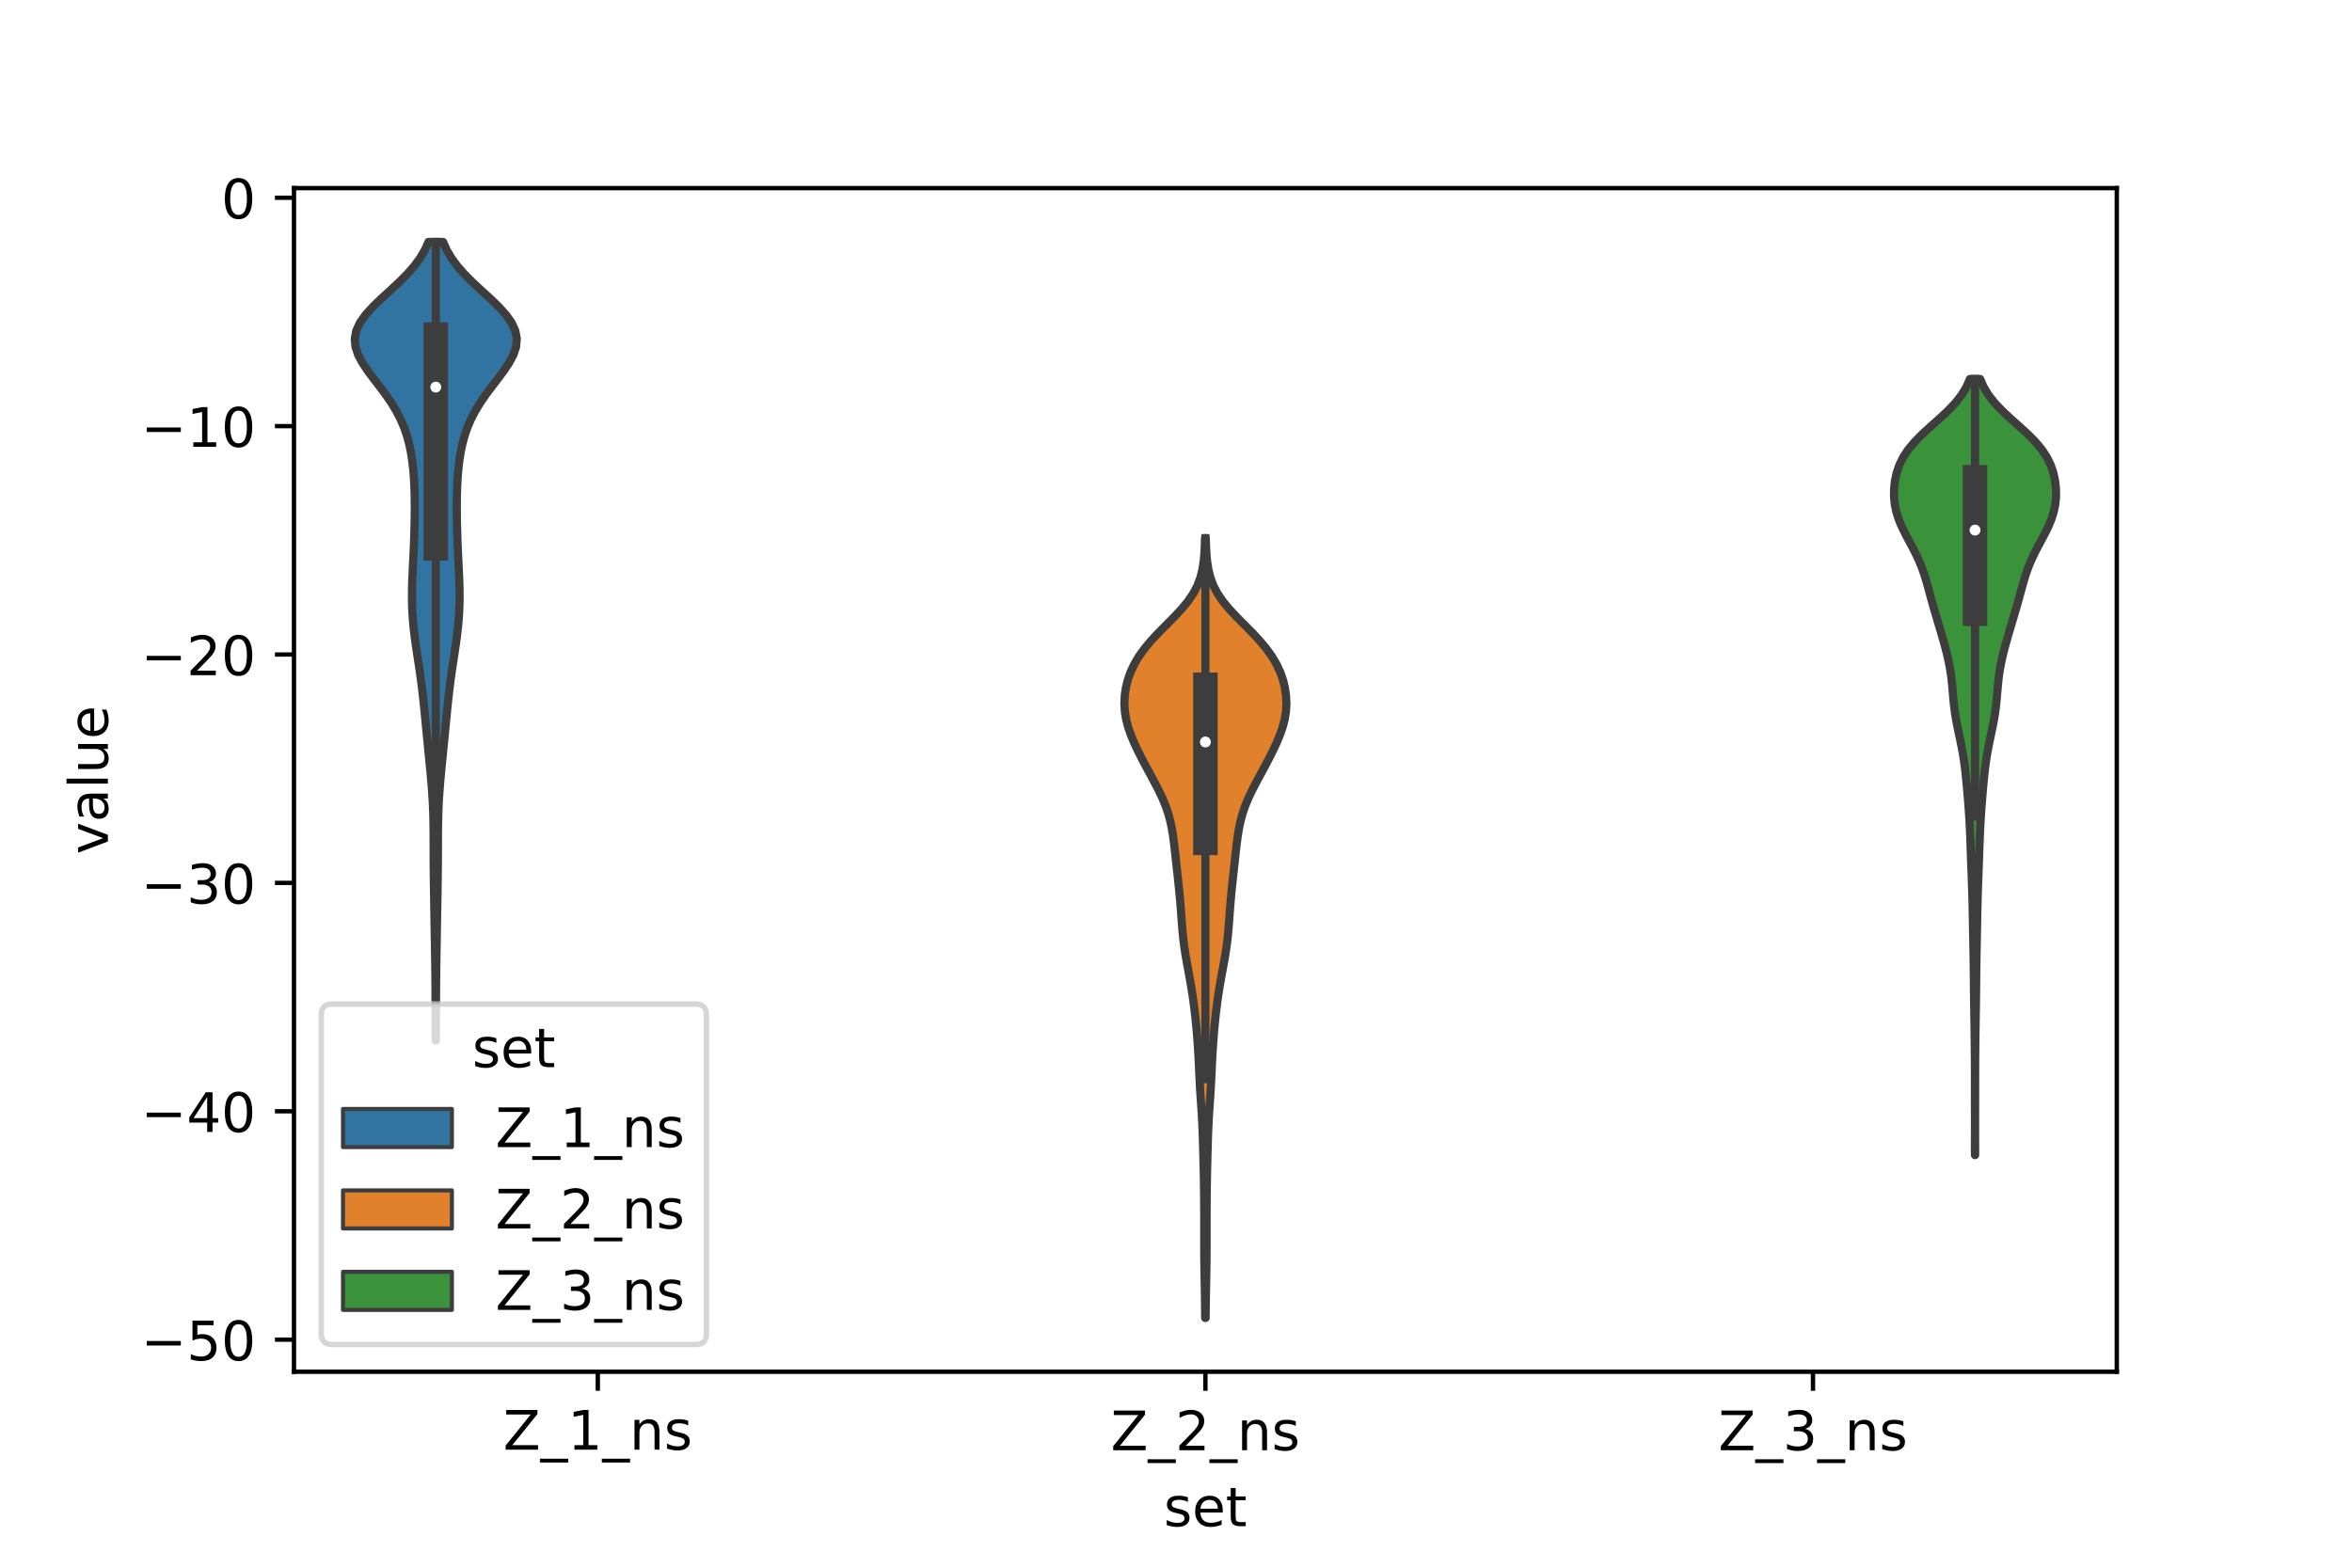 <?xml version="1.0" encoding="utf-8" standalone="no"?>
<!DOCTYPE svg PUBLIC "-//W3C//DTD SVG 1.1//EN"
  "http://www.w3.org/Graphics/SVG/1.1/DTD/svg11.dtd">
<!-- Created with matplotlib (https://matplotlib.org/) -->
<svg height="288pt" version="1.1" viewBox="0 0 432 288" width="432pt" xmlns="http://www.w3.org/2000/svg" xmlns:xlink="http://www.w3.org/1999/xlink">
 <defs>
  <style type="text/css">*{stroke-linecap:butt;stroke-linejoin:round;}</style>
 </defs>
 <g id="figure_1">
  <g id="patch_1">
   <path d="M 0 288 
L 432 288 
L 432 0 
L 0 0 
z
" style="fill:#ffffff;"/>
  </g>
  <g id="axes_1">
   <g id="patch_2">
    <path d="M 54 252 
L 388.8 252 
L 388.8 34.56 
L 54 34.56 
z
" style="fill:#ffffff;"/>
   </g>
   <g id="PolyCollection_1">
    <defs>
     <path d="M 80.065 -96.853 
L 80.015 -96.853 
L 80.011 -98.335 
L 80.008 -99.817 
L 80.004 -101.299 
L 80 -102.78 
L 79.995 -104.262 
L 79.989 -105.744 
L 79.979 -107.226 
L 79.966 -108.708 
L 79.948 -110.19 
L 79.926 -111.671 
L 79.902 -113.153 
L 79.877 -114.635 
L 79.851 -116.117 
L 79.826 -117.599 
L 79.802 -119.081 
L 79.777 -120.563 
L 79.753 -122.044 
L 79.728 -123.526 
L 79.703 -125.008 
L 79.681 -126.49 
L 79.664 -127.972 
L 79.652 -129.454 
L 79.645 -130.936 
L 79.642 -132.417 
L 79.639 -133.899 
L 79.632 -135.381 
L 79.614 -136.863 
L 79.581 -138.345 
L 79.527 -139.827 
L 79.45 -141.309 
L 79.351 -142.79 
L 79.234 -144.272 
L 79.102 -145.754 
L 78.961 -147.236 
L 78.815 -148.718 
L 78.668 -150.2 
L 78.522 -151.681 
L 78.377 -153.163 
L 78.233 -154.645 
L 78.089 -156.127 
L 77.943 -157.609 
L 77.791 -159.091 
L 77.628 -160.573 
L 77.451 -162.054 
L 77.257 -163.536 
L 77.047 -165.018 
L 76.824 -166.5 
L 76.598 -167.982 
L 76.378 -169.464 
L 76.174 -170.946 
L 75.997 -172.427 
L 75.854 -173.909 
L 75.75 -175.391 
L 75.687 -176.873 
L 75.664 -178.355 
L 75.678 -179.837 
L 75.721 -181.319 
L 75.784 -182.8 
L 75.856 -184.282 
L 75.929 -185.764 
L 75.996 -187.246 
L 76.054 -188.728 
L 76.103 -190.21 
L 76.141 -191.692 
L 76.166 -193.173 
L 76.178 -194.655 
L 76.17 -196.137 
L 76.141 -197.619 
L 76.084 -199.101 
L 75.994 -200.583 
L 75.865 -202.064 
L 75.688 -203.546 
L 75.451 -205.028 
L 75.138 -206.51 
L 74.733 -207.992 
L 74.221 -209.474 
L 73.586 -210.956 
L 72.822 -212.437 
L 71.927 -213.919 
L 70.916 -215.401 
L 69.817 -216.883 
L 68.678 -218.365 
L 67.569 -219.847 
L 66.573 -221.329 
L 65.783 -222.81 
L 65.289 -224.292 
L 65.16 -225.774 
L 65.439 -227.256 
L 66.126 -228.738 
L 67.183 -230.22 
L 68.533 -231.702 
L 70.073 -233.183 
L 71.694 -234.665 
L 73.288 -236.147 
L 74.769 -237.629 
L 76.073 -239.111 
L 77.165 -240.593 
L 78.037 -242.075 
L 78.701 -243.556 
L 81.379 -243.556 
L 81.379 -243.556 
L 82.043 -242.075 
L 82.915 -240.593 
L 84.007 -239.111 
L 85.311 -237.629 
L 86.792 -236.147 
L 88.386 -234.665 
L 90.007 -233.183 
L 91.547 -231.702 
L 92.897 -230.22 
L 93.954 -228.738 
L 94.641 -227.256 
L 94.92 -225.774 
L 94.791 -224.292 
L 94.297 -222.81 
L 93.507 -221.329 
L 92.511 -219.847 
L 91.402 -218.365 
L 90.263 -216.883 
L 89.164 -215.401 
L 88.153 -213.919 
L 87.258 -212.437 
L 86.494 -210.956 
L 85.859 -209.474 
L 85.347 -207.992 
L 84.942 -206.51 
L 84.629 -205.028 
L 84.392 -203.546 
L 84.215 -202.064 
L 84.086 -200.583 
L 83.996 -199.101 
L 83.939 -197.619 
L 83.91 -196.137 
L 83.902 -194.655 
L 83.914 -193.173 
L 83.939 -191.692 
L 83.977 -190.21 
L 84.026 -188.728 
L 84.084 -187.246 
L 84.151 -185.764 
L 84.224 -184.282 
L 84.296 -182.8 
L 84.359 -181.319 
L 84.402 -179.837 
L 84.416 -178.355 
L 84.393 -176.873 
L 84.33 -175.391 
L 84.226 -173.909 
L 84.083 -172.427 
L 83.906 -170.946 
L 83.702 -169.464 
L 83.482 -167.982 
L 83.256 -166.5 
L 83.033 -165.018 
L 82.823 -163.536 
L 82.629 -162.054 
L 82.452 -160.573 
L 82.289 -159.091 
L 82.137 -157.609 
L 81.991 -156.127 
L 81.847 -154.645 
L 81.703 -153.163 
L 81.558 -151.681 
L 81.412 -150.2 
L 81.265 -148.718 
L 81.119 -147.236 
L 80.978 -145.754 
L 80.846 -144.272 
L 80.729 -142.79 
L 80.63 -141.309 
L 80.553 -139.827 
L 80.499 -138.345 
L 80.466 -136.863 
L 80.448 -135.381 
L 80.441 -133.899 
L 80.438 -132.417 
L 80.435 -130.936 
L 80.428 -129.454 
L 80.416 -127.972 
L 80.399 -126.49 
L 80.377 -125.008 
L 80.352 -123.526 
L 80.327 -122.044 
L 80.303 -120.563 
L 80.278 -119.081 
L 80.254 -117.599 
L 80.229 -116.117 
L 80.203 -114.635 
L 80.178 -113.153 
L 80.154 -111.671 
L 80.132 -110.19 
L 80.114 -108.708 
L 80.101 -107.226 
L 80.091 -105.744 
L 80.085 -104.262 
L 80.08 -102.78 
L 80.076 -101.299 
L 80.072 -99.817 
L 80.069 -98.335 
L 80.065 -96.853 
z
" id="m91cfcec997" style="stroke:#3d3d3d;stroke-width:1.5;"/>
    </defs>
    <g clip-path="url(#p0f4340a268)">
     <use style="fill:#3274a1;stroke:#3d3d3d;stroke-width:1.5;" x="0" xlink:href="#m91cfcec997" y="288"/>
    </g>
   </g>
   <g id="PolyCollection_2">
    <defs>
     <path d="M 221.443 -45.884 
L 221.357 -45.884 
L 221.343 -47.331 
L 221.325 -48.778 
L 221.304 -50.225 
L 221.278 -51.672 
L 221.25 -53.119 
L 221.224 -54.566 
L 221.203 -56.013 
L 221.189 -57.46 
L 221.183 -58.907 
L 221.181 -60.354 
L 221.182 -61.801 
L 221.182 -63.248 
L 221.181 -64.695 
L 221.176 -66.142 
L 221.168 -67.589 
L 221.155 -69.036 
L 221.135 -70.483 
L 221.109 -71.93 
L 221.078 -73.377 
L 221.043 -74.824 
L 221.007 -76.271 
L 220.969 -77.718 
L 220.926 -79.165 
L 220.872 -80.612 
L 220.803 -82.059 
L 220.718 -83.506 
L 220.622 -84.953 
L 220.523 -86.4 
L 220.431 -87.847 
L 220.35 -89.294 
L 220.28 -90.741 
L 220.214 -92.188 
L 220.143 -93.635 
L 220.061 -95.082 
L 219.964 -96.529 
L 219.852 -97.976 
L 219.725 -99.423 
L 219.581 -100.87 
L 219.419 -102.317 
L 219.238 -103.764 
L 219.033 -105.211 
L 218.805 -106.658 
L 218.555 -108.105 
L 218.291 -109.552 
L 218.024 -110.999 
L 217.772 -112.446 
L 217.547 -113.893 
L 217.359 -115.34 
L 217.208 -116.787 
L 217.086 -118.234 
L 216.98 -119.681 
L 216.874 -121.128 
L 216.757 -122.575 
L 216.625 -124.022 
L 216.478 -125.469 
L 216.322 -126.916 
L 216.163 -128.363 
L 216.004 -129.81 
L 215.847 -131.257 
L 215.683 -132.704 
L 215.498 -134.151 
L 215.27 -135.598 
L 214.975 -137.045 
L 214.589 -138.492 
L 214.097 -139.939 
L 213.498 -141.386 
L 212.81 -142.833 
L 212.059 -144.28 
L 211.279 -145.727 
L 210.498 -147.174 
L 209.736 -148.621 
L 209.007 -150.068 
L 208.327 -151.515 
L 207.72 -152.962 
L 207.214 -154.409 
L 206.835 -155.856 
L 206.602 -157.303 
L 206.52 -158.75 
L 206.585 -160.197 
L 206.794 -161.644 
L 207.148 -163.091 
L 207.658 -164.538 
L 208.338 -165.985 
L 209.198 -167.432 
L 210.24 -168.879 
L 211.451 -170.326 
L 212.8 -171.773 
L 214.232 -173.22 
L 215.668 -174.667 
L 217.022 -176.114 
L 218.216 -177.561 
L 219.197 -179.008 
L 219.948 -180.455 
L 220.485 -181.902 
L 220.845 -183.349 
L 221.073 -184.796 
L 221.209 -186.243 
L 221.288 -187.69 
L 221.333 -189.137 
L 221.467 -189.137 
L 221.467 -189.137 
L 221.512 -187.69 
L 221.591 -186.243 
L 221.727 -184.796 
L 221.955 -183.349 
L 222.315 -181.902 
L 222.852 -180.455 
L 223.603 -179.008 
L 224.584 -177.561 
L 225.778 -176.114 
L 227.132 -174.667 
L 228.568 -173.22 
L 230 -171.773 
L 231.349 -170.326 
L 232.56 -168.879 
L 233.602 -167.432 
L 234.462 -165.985 
L 235.142 -164.538 
L 235.652 -163.091 
L 236.006 -161.644 
L 236.215 -160.197 
L 236.28 -158.75 
L 236.198 -157.303 
L 235.965 -155.856 
L 235.586 -154.409 
L 235.08 -152.962 
L 234.473 -151.515 
L 233.793 -150.068 
L 233.064 -148.621 
L 232.302 -147.174 
L 231.521 -145.727 
L 230.741 -144.28 
L 229.99 -142.833 
L 229.302 -141.386 
L 228.703 -139.939 
L 228.211 -138.492 
L 227.825 -137.045 
L 227.53 -135.598 
L 227.302 -134.151 
L 227.117 -132.704 
L 226.953 -131.257 
L 226.796 -129.81 
L 226.637 -128.363 
L 226.478 -126.916 
L 226.322 -125.469 
L 226.175 -124.022 
L 226.043 -122.575 
L 225.926 -121.128 
L 225.82 -119.681 
L 225.714 -118.234 
L 225.592 -116.787 
L 225.441 -115.34 
L 225.253 -113.893 
L 225.028 -112.446 
L 224.776 -110.999 
L 224.509 -109.552 
L 224.245 -108.105 
L 223.995 -106.658 
L 223.767 -105.211 
L 223.562 -103.764 
L 223.381 -102.317 
L 223.219 -100.87 
L 223.075 -99.423 
L 222.948 -97.976 
L 222.836 -96.529 
L 222.739 -95.082 
L 222.657 -93.635 
L 222.586 -92.188 
L 222.52 -90.741 
L 222.45 -89.294 
L 222.369 -87.847 
L 222.277 -86.4 
L 222.178 -84.953 
L 222.082 -83.506 
L 221.997 -82.059 
L 221.928 -80.612 
L 221.874 -79.165 
L 221.831 -77.718 
L 221.793 -76.271 
L 221.757 -74.824 
L 221.722 -73.377 
L 221.691 -71.93 
L 221.665 -70.483 
L 221.645 -69.036 
L 221.632 -67.589 
L 221.624 -66.142 
L 221.619 -64.695 
L 221.618 -63.248 
L 221.618 -61.801 
L 221.619 -60.354 
L 221.617 -58.907 
L 221.611 -57.46 
L 221.597 -56.013 
L 221.576 -54.566 
L 221.55 -53.119 
L 221.522 -51.672 
L 221.496 -50.225 
L 221.475 -48.778 
L 221.457 -47.331 
L 221.443 -45.884 
z
" id="m10a68087b6" style="stroke:#3d3d3d;stroke-width:1.5;"/>
    </defs>
    <g clip-path="url(#p0f4340a268)">
     <use style="fill:#e1812c;stroke:#3d3d3d;stroke-width:1.5;" x="0" xlink:href="#m10a68087b6" y="288"/>
    </g>
   </g>
   <g id="PolyCollection_3">
    <defs>
     <path d="M 362.779 -75.796 
L 362.741 -75.796 
L 362.741 -77.236 
L 362.743 -78.676 
L 362.746 -80.117 
L 362.747 -81.557 
L 362.746 -82.997 
L 362.744 -84.437 
L 362.741 -85.877 
L 362.739 -87.317 
L 362.738 -88.757 
L 362.737 -90.197 
L 362.735 -91.638 
L 362.729 -93.078 
L 362.719 -94.518 
L 362.706 -95.958 
L 362.689 -97.398 
L 362.67 -98.838 
L 362.65 -100.278 
L 362.627 -101.719 
L 362.604 -103.159 
L 362.583 -104.599 
L 362.565 -106.039 
L 362.551 -107.479 
L 362.538 -108.919 
L 362.522 -110.359 
L 362.501 -111.8 
L 362.475 -113.24 
L 362.446 -114.68 
L 362.417 -116.12 
L 362.39 -117.56 
L 362.364 -119 
L 362.336 -120.44 
L 362.305 -121.881 
L 362.268 -123.321 
L 362.223 -124.761 
L 362.173 -126.201 
L 362.12 -127.641 
L 362.066 -129.081 
L 362.014 -130.521 
L 361.965 -131.962 
L 361.915 -133.402 
L 361.859 -134.842 
L 361.791 -136.282 
L 361.709 -137.722 
L 361.613 -139.162 
L 361.506 -140.602 
L 361.389 -142.042 
L 361.264 -143.483 
L 361.128 -144.923 
L 360.975 -146.363 
L 360.795 -147.803 
L 360.578 -149.243 
L 360.319 -150.683 
L 360.026 -152.123 
L 359.718 -153.564 
L 359.422 -155.004 
L 359.165 -156.444 
L 358.96 -157.884 
L 358.804 -159.324 
L 358.678 -160.764 
L 358.551 -162.204 
L 358.393 -163.645 
L 358.182 -165.085 
L 357.909 -166.525 
L 357.578 -167.965 
L 357.202 -169.405 
L 356.798 -170.845 
L 356.377 -172.285 
L 355.947 -173.726 
L 355.517 -175.166 
L 355.095 -176.606 
L 354.691 -178.046 
L 354.301 -179.486 
L 353.906 -180.926 
L 353.473 -182.366 
L 352.967 -183.806 
L 352.365 -185.247 
L 351.671 -186.687 
L 350.912 -188.127 
L 350.139 -189.567 
L 349.413 -191.007 
L 348.794 -192.447 
L 348.324 -193.887 
L 348.02 -195.328 
L 347.88 -196.768 
L 347.892 -198.208 
L 348.048 -199.648 
L 348.357 -201.088 
L 348.843 -202.528 
L 349.54 -203.968 
L 350.483 -205.409 
L 351.684 -206.849 
L 353.113 -208.289 
L 354.693 -209.729 
L 356.311 -211.169 
L 357.848 -212.609 
L 359.206 -214.049 
L 360.328 -215.49 
L 361.192 -216.93 
L 361.814 -218.37 
L 363.706 -218.37 
L 363.706 -218.37 
L 364.328 -216.93 
L 365.192 -215.49 
L 366.314 -214.049 
L 367.672 -212.609 
L 369.209 -211.169 
L 370.827 -209.729 
L 372.407 -208.289 
L 373.836 -206.849 
L 375.037 -205.409 
L 375.98 -203.968 
L 376.677 -202.528 
L 377.163 -201.088 
L 377.472 -199.648 
L 377.628 -198.208 
L 377.64 -196.768 
L 377.5 -195.328 
L 377.196 -193.887 
L 376.726 -192.447 
L 376.107 -191.007 
L 375.381 -189.567 
L 374.608 -188.127 
L 373.849 -186.687 
L 373.155 -185.247 
L 372.553 -183.806 
L 372.047 -182.366 
L 371.614 -180.926 
L 371.219 -179.486 
L 370.829 -178.046 
L 370.425 -176.606 
L 370.003 -175.166 
L 369.573 -173.726 
L 369.143 -172.285 
L 368.722 -170.845 
L 368.318 -169.405 
L 367.942 -167.965 
L 367.611 -166.525 
L 367.338 -165.085 
L 367.127 -163.645 
L 366.969 -162.204 
L 366.842 -160.764 
L 366.716 -159.324 
L 366.56 -157.884 
L 366.355 -156.444 
L 366.098 -155.004 
L 365.802 -153.564 
L 365.494 -152.123 
L 365.201 -150.683 
L 364.942 -149.243 
L 364.725 -147.803 
L 364.545 -146.363 
L 364.392 -144.923 
L 364.256 -143.483 
L 364.131 -142.042 
L 364.014 -140.602 
L 363.907 -139.162 
L 363.811 -137.722 
L 363.729 -136.282 
L 363.661 -134.842 
L 363.605 -133.402 
L 363.555 -131.962 
L 363.506 -130.521 
L 363.454 -129.081 
L 363.4 -127.641 
L 363.347 -126.201 
L 363.297 -124.761 
L 363.252 -123.321 
L 363.215 -121.881 
L 363.184 -120.44 
L 363.156 -119 
L 363.13 -117.56 
L 363.103 -116.12 
L 363.074 -114.68 
L 363.045 -113.24 
L 363.019 -111.8 
L 362.998 -110.359 
L 362.982 -108.919 
L 362.969 -107.479 
L 362.955 -106.039 
L 362.937 -104.599 
L 362.916 -103.159 
L 362.893 -101.719 
L 362.87 -100.278 
L 362.85 -98.838 
L 362.831 -97.398 
L 362.814 -95.958 
L 362.801 -94.518 
L 362.791 -93.078 
L 362.785 -91.638 
L 362.783 -90.197 
L 362.782 -88.757 
L 362.781 -87.317 
L 362.779 -85.877 
L 362.776 -84.437 
L 362.774 -82.997 
L 362.773 -81.557 
L 362.774 -80.117 
L 362.777 -78.676 
L 362.779 -77.236 
L 362.779 -75.796 
z
" id="m28c9854862" style="stroke:#3d3d3d;stroke-width:1.5;"/>
    </defs>
    <g clip-path="url(#p0f4340a268)">
     <use style="fill:#3a923a;stroke:#3d3d3d;stroke-width:1.5;" x="0" xlink:href="#m28c9854862" y="288"/>
    </g>
   </g>
   <g id="patch_3">
    <path clip-path="url(#p0f4340a268)" d="M 109.8 36.327 
L 109.8 36.327 
L 109.8 36.327 
L 109.8 36.327 
z
" style="fill:#3274a1;stroke:#3d3d3d;stroke-linejoin:miter;stroke-width:0.75;"/>
   </g>
   <g id="patch_4">
    <path clip-path="url(#p0f4340a268)" d="M 109.8 36.327 
L 109.8 36.327 
L 109.8 36.327 
L 109.8 36.327 
z
" style="fill:#e1812c;stroke:#3d3d3d;stroke-linejoin:miter;stroke-width:0.75;"/>
   </g>
   <g id="patch_5">
    <path clip-path="url(#p0f4340a268)" d="M 109.8 36.327 
L 109.8 36.327 
L 109.8 36.327 
L 109.8 36.327 
z
" style="fill:#3a923a;stroke:#3d3d3d;stroke-linejoin:miter;stroke-width:0.75;"/>
   </g>
   <g id="matplotlib.axis_1">
    <g id="xtick_1">
     <g id="line2d_1">
      <defs>
       <path d="M 0 0 
L 0 3.5 
" id="m4364293504" style="stroke:#000000;stroke-width:0.8;"/>
      </defs>
      <g>
       <use style="stroke:#000000;stroke-width:0.8;" x="109.8" xlink:href="#m4364293504" y="252"/>
      </g>
     </g>
     <g id="text_1">
      <!-- Z_1_ns -->
      <g transform="translate(92.42 266.32)scale(0.1 -0.1)">
       <defs>
        <path d="M 5.609 72.906 
L 62.891 72.906 
L 62.891 65.375 
L 16.797 8.297 
L 64.016 8.297 
L 64.016 0 
L 4.5 0 
L 4.5 7.516 
L 50.594 64.594 
L 5.609 64.594 
z
" id="DejaVuSans-90"/>
        <path d="M 50.984 -16.609 
L 50.984 -23.578 
L -0.984 -23.578 
L -0.984 -16.609 
z
" id="DejaVuSans-95"/>
        <path d="M 12.406 8.297 
L 28.516 8.297 
L 28.516 63.922 
L 10.984 60.406 
L 10.984 69.391 
L 28.422 72.906 
L 38.281 72.906 
L 38.281 8.297 
L 54.391 8.297 
L 54.391 0 
L 12.406 0 
z
" id="DejaVuSans-49"/>
        <path d="M 54.891 33.016 
L 54.891 0 
L 45.906 0 
L 45.906 32.719 
Q 45.906 40.484 42.875 44.328 
Q 39.844 48.188 33.797 48.188 
Q 26.516 48.188 22.312 43.547 
Q 18.109 38.922 18.109 30.906 
L 18.109 0 
L 9.078 0 
L 9.078 54.688 
L 18.109 54.688 
L 18.109 46.188 
Q 21.344 51.125 25.703 53.562 
Q 30.078 56 35.797 56 
Q 45.219 56 50.047 50.172 
Q 54.891 44.344 54.891 33.016 
z
" id="DejaVuSans-110"/>
        <path d="M 44.281 53.078 
L 44.281 44.578 
Q 40.484 46.531 36.375 47.5 
Q 32.281 48.484 27.875 48.484 
Q 21.188 48.484 17.844 46.438 
Q 14.5 44.391 14.5 40.281 
Q 14.5 37.156 16.891 35.375 
Q 19.281 33.594 26.516 31.984 
L 29.594 31.297 
Q 39.156 29.25 43.188 25.516 
Q 47.219 21.781 47.219 15.094 
Q 47.219 7.469 41.188 3.016 
Q 35.156 -1.422 24.609 -1.422 
Q 20.219 -1.422 15.453 -0.562 
Q 10.688 0.297 5.422 2 
L 5.422 11.281 
Q 10.406 8.688 15.234 7.391 
Q 20.062 6.109 24.812 6.109 
Q 31.156 6.109 34.562 8.281 
Q 37.984 10.453 37.984 14.406 
Q 37.984 18.062 35.516 20.016 
Q 33.062 21.969 24.703 23.781 
L 21.578 24.516 
Q 13.234 26.266 9.516 29.906 
Q 5.812 33.547 5.812 39.891 
Q 5.812 47.609 11.281 51.797 
Q 16.75 56 26.812 56 
Q 31.781 56 36.172 55.266 
Q 40.578 54.547 44.281 53.078 
z
" id="DejaVuSans-115"/>
       </defs>
       <use xlink:href="#DejaVuSans-90"/>
       <use x="68.506" xlink:href="#DejaVuSans-95"/>
       <use x="118.506" xlink:href="#DejaVuSans-49"/>
       <use x="182.129" xlink:href="#DejaVuSans-95"/>
       <use x="232.129" xlink:href="#DejaVuSans-110"/>
       <use x="295.508" xlink:href="#DejaVuSans-115"/>
      </g>
     </g>
    </g>
    <g id="xtick_2">
     <g id="line2d_2">
      <g>
       <use style="stroke:#000000;stroke-width:0.8;" x="221.4" xlink:href="#m4364293504" y="252"/>
      </g>
     </g>
     <g id="text_2">
      <!-- Z_2_ns -->
      <g transform="translate(204.02 266.422)scale(0.1 -0.1)">
       <defs>
        <path d="M 19.188 8.297 
L 53.609 8.297 
L 53.609 0 
L 7.328 0 
L 7.328 8.297 
Q 12.938 14.109 22.625 23.891 
Q 32.328 33.688 34.812 36.531 
Q 39.547 41.844 41.422 45.531 
Q 43.312 49.219 43.312 52.781 
Q 43.312 58.594 39.234 62.25 
Q 35.156 65.922 28.609 65.922 
Q 23.969 65.922 18.812 64.312 
Q 13.672 62.703 7.812 59.422 
L 7.812 69.391 
Q 13.766 71.781 18.938 73 
Q 24.125 74.219 28.422 74.219 
Q 39.75 74.219 46.484 68.547 
Q 53.219 62.891 53.219 53.422 
Q 53.219 48.922 51.531 44.891 
Q 49.859 40.875 45.406 35.406 
Q 44.188 33.984 37.641 27.219 
Q 31.109 20.453 19.188 8.297 
z
" id="DejaVuSans-50"/>
       </defs>
       <use xlink:href="#DejaVuSans-90"/>
       <use x="68.506" xlink:href="#DejaVuSans-95"/>
       <use x="118.506" xlink:href="#DejaVuSans-50"/>
       <use x="182.129" xlink:href="#DejaVuSans-95"/>
       <use x="232.129" xlink:href="#DejaVuSans-110"/>
       <use x="295.508" xlink:href="#DejaVuSans-115"/>
      </g>
     </g>
    </g>
    <g id="xtick_3">
     <g id="line2d_3">
      <g>
       <use style="stroke:#000000;stroke-width:0.8;" x="333" xlink:href="#m4364293504" y="252"/>
      </g>
     </g>
     <g id="text_3">
      <!-- Z_3_ns -->
      <g transform="translate(315.62 266.422)scale(0.1 -0.1)">
       <defs>
        <path d="M 40.578 39.312 
Q 47.656 37.797 51.625 33 
Q 55.609 28.219 55.609 21.188 
Q 55.609 10.406 48.188 4.484 
Q 40.766 -1.422 27.094 -1.422 
Q 22.516 -1.422 17.656 -0.516 
Q 12.797 0.391 7.625 2.203 
L 7.625 11.719 
Q 11.719 9.328 16.594 8.109 
Q 21.484 6.891 26.812 6.891 
Q 36.078 6.891 40.938 10.547 
Q 45.797 14.203 45.797 21.188 
Q 45.797 27.641 41.281 31.266 
Q 36.766 34.906 28.719 34.906 
L 20.219 34.906 
L 20.219 43.016 
L 29.109 43.016 
Q 36.375 43.016 40.234 45.922 
Q 44.094 48.828 44.094 54.297 
Q 44.094 59.906 40.109 62.906 
Q 36.141 65.922 28.719 65.922 
Q 24.656 65.922 20.016 65.031 
Q 15.375 64.156 9.812 62.312 
L 9.812 71.094 
Q 15.438 72.656 20.344 73.438 
Q 25.25 74.219 29.594 74.219 
Q 40.828 74.219 47.359 69.109 
Q 53.906 64.016 53.906 55.328 
Q 53.906 49.266 50.438 45.094 
Q 46.969 40.922 40.578 39.312 
z
" id="DejaVuSans-51"/>
       </defs>
       <use xlink:href="#DejaVuSans-90"/>
       <use x="68.506" xlink:href="#DejaVuSans-95"/>
       <use x="118.506" xlink:href="#DejaVuSans-51"/>
       <use x="182.129" xlink:href="#DejaVuSans-95"/>
       <use x="232.129" xlink:href="#DejaVuSans-110"/>
       <use x="295.508" xlink:href="#DejaVuSans-115"/>
      </g>
     </g>
    </g>
    <g id="text_4">
     <!-- set -->
     <g transform="translate(213.759 280.378)scale(0.1 -0.1)">
      <defs>
       <path d="M 56.203 29.594 
L 56.203 25.203 
L 14.891 25.203 
Q 15.484 15.922 20.484 11.062 
Q 25.484 6.203 34.422 6.203 
Q 39.594 6.203 44.453 7.469 
Q 49.312 8.734 54.109 11.281 
L 54.109 2.781 
Q 49.266 0.734 44.188 -0.344 
Q 39.109 -1.422 33.891 -1.422 
Q 20.797 -1.422 13.156 6.188 
Q 5.516 13.812 5.516 26.812 
Q 5.516 40.234 12.766 48.109 
Q 20.016 56 32.328 56 
Q 43.359 56 49.781 48.891 
Q 56.203 41.797 56.203 29.594 
z
M 47.219 32.234 
Q 47.125 39.594 43.094 43.984 
Q 39.062 48.391 32.422 48.391 
Q 24.906 48.391 20.391 44.141 
Q 15.875 39.891 15.188 32.172 
z
" id="DejaVuSans-101"/>
       <path d="M 18.312 70.219 
L 18.312 54.688 
L 36.812 54.688 
L 36.812 47.703 
L 18.312 47.703 
L 18.312 18.016 
Q 18.312 11.328 20.141 9.422 
Q 21.969 7.516 27.594 7.516 
L 36.812 7.516 
L 36.812 0 
L 27.594 0 
Q 17.188 0 13.234 3.875 
Q 9.281 7.766 9.281 18.016 
L 9.281 47.703 
L 2.688 47.703 
L 2.688 54.688 
L 9.281 54.688 
L 9.281 70.219 
z
" id="DejaVuSans-116"/>
      </defs>
      <use xlink:href="#DejaVuSans-115"/>
      <use x="52.1" xlink:href="#DejaVuSans-101"/>
      <use x="113.623" xlink:href="#DejaVuSans-116"/>
     </g>
    </g>
   </g>
   <g id="matplotlib.axis_2">
    <g id="ytick_1">
     <g id="line2d_4">
      <defs>
       <path d="M 0 0 
L -3.5 0 
" id="mfc85de712a" style="stroke:#000000;stroke-width:0.8;"/>
      </defs>
      <g>
       <use style="stroke:#000000;stroke-width:0.8;" x="54" xlink:href="#mfc85de712a" y="246.108"/>
      </g>
     </g>
     <g id="text_5">
      <!-- −50 -->
      <g transform="translate(25.895 249.907)scale(0.1 -0.1)">
       <defs>
        <path d="M 10.594 35.5 
L 73.188 35.5 
L 73.188 27.203 
L 10.594 27.203 
z
" id="DejaVuSans-8722"/>
        <path d="M 10.797 72.906 
L 49.516 72.906 
L 49.516 64.594 
L 19.828 64.594 
L 19.828 46.734 
Q 21.969 47.469 24.109 47.828 
Q 26.266 48.188 28.422 48.188 
Q 40.625 48.188 47.75 41.5 
Q 54.891 34.812 54.891 23.391 
Q 54.891 11.625 47.562 5.094 
Q 40.234 -1.422 26.906 -1.422 
Q 22.312 -1.422 17.547 -0.641 
Q 12.797 0.141 7.719 1.703 
L 7.719 11.625 
Q 12.109 9.234 16.797 8.062 
Q 21.484 6.891 26.703 6.891 
Q 35.156 6.891 40.078 11.328 
Q 45.016 15.766 45.016 23.391 
Q 45.016 31 40.078 35.438 
Q 35.156 39.891 26.703 39.891 
Q 22.75 39.891 18.812 39.016 
Q 14.891 38.141 10.797 36.281 
z
" id="DejaVuSans-53"/>
        <path d="M 31.781 66.406 
Q 24.172 66.406 20.328 58.906 
Q 16.5 51.422 16.5 36.375 
Q 16.5 21.391 20.328 13.891 
Q 24.172 6.391 31.781 6.391 
Q 39.453 6.391 43.281 13.891 
Q 47.125 21.391 47.125 36.375 
Q 47.125 51.422 43.281 58.906 
Q 39.453 66.406 31.781 66.406 
z
M 31.781 74.219 
Q 44.047 74.219 50.516 64.516 
Q 56.984 54.828 56.984 36.375 
Q 56.984 17.969 50.516 8.266 
Q 44.047 -1.422 31.781 -1.422 
Q 19.531 -1.422 13.062 8.266 
Q 6.594 17.969 6.594 36.375 
Q 6.594 54.828 13.062 64.516 
Q 19.531 74.219 31.781 74.219 
z
" id="DejaVuSans-48"/>
       </defs>
       <use xlink:href="#DejaVuSans-8722"/>
       <use x="83.789" xlink:href="#DejaVuSans-53"/>
       <use x="147.412" xlink:href="#DejaVuSans-48"/>
      </g>
     </g>
    </g>
    <g id="ytick_2">
     <g id="line2d_5">
      <g>
       <use style="stroke:#000000;stroke-width:0.8;" x="54" xlink:href="#mfc85de712a" y="204.152"/>
      </g>
     </g>
     <g id="text_6">
      <!-- −40 -->
      <g transform="translate(25.895 207.951)scale(0.1 -0.1)">
       <defs>
        <path d="M 37.797 64.312 
L 12.891 25.391 
L 37.797 25.391 
z
M 35.203 72.906 
L 47.609 72.906 
L 47.609 25.391 
L 58.016 25.391 
L 58.016 17.188 
L 47.609 17.188 
L 47.609 0 
L 37.797 0 
L 37.797 17.188 
L 4.891 17.188 
L 4.891 26.703 
z
" id="DejaVuSans-52"/>
       </defs>
       <use xlink:href="#DejaVuSans-8722"/>
       <use x="83.789" xlink:href="#DejaVuSans-52"/>
       <use x="147.412" xlink:href="#DejaVuSans-48"/>
      </g>
     </g>
    </g>
    <g id="ytick_3">
     <g id="line2d_6">
      <g>
       <use style="stroke:#000000;stroke-width:0.8;" x="54" xlink:href="#mfc85de712a" y="162.196"/>
      </g>
     </g>
     <g id="text_7">
      <!-- −30 -->
      <g transform="translate(25.895 165.995)scale(0.1 -0.1)">
       <use xlink:href="#DejaVuSans-8722"/>
       <use x="83.789" xlink:href="#DejaVuSans-51"/>
       <use x="147.412" xlink:href="#DejaVuSans-48"/>
      </g>
     </g>
    </g>
    <g id="ytick_4">
     <g id="line2d_7">
      <g>
       <use style="stroke:#000000;stroke-width:0.8;" x="54" xlink:href="#mfc85de712a" y="120.24"/>
      </g>
     </g>
     <g id="text_8">
      <!-- −20 -->
      <g transform="translate(25.895 124.039)scale(0.1 -0.1)">
       <use xlink:href="#DejaVuSans-8722"/>
       <use x="83.789" xlink:href="#DejaVuSans-50"/>
       <use x="147.412" xlink:href="#DejaVuSans-48"/>
      </g>
     </g>
    </g>
    <g id="ytick_5">
     <g id="line2d_8">
      <g>
       <use style="stroke:#000000;stroke-width:0.8;" x="54" xlink:href="#mfc85de712a" y="78.284"/>
      </g>
     </g>
     <g id="text_9">
      <!-- −10 -->
      <g transform="translate(25.895 82.083)scale(0.1 -0.1)">
       <use xlink:href="#DejaVuSans-8722"/>
       <use x="83.789" xlink:href="#DejaVuSans-49"/>
       <use x="147.412" xlink:href="#DejaVuSans-48"/>
      </g>
     </g>
    </g>
    <g id="ytick_6">
     <g id="line2d_9">
      <g>
       <use style="stroke:#000000;stroke-width:0.8;" x="54" xlink:href="#mfc85de712a" y="36.327"/>
      </g>
     </g>
     <g id="text_10">
      <!-- 0 -->
      <g transform="translate(40.638 40.127)scale(0.1 -0.1)">
       <use xlink:href="#DejaVuSans-48"/>
      </g>
     </g>
    </g>
    <g id="text_11">
     <!-- value -->
     <g transform="translate(19.816 156.938)rotate(-90)scale(0.1 -0.1)">
      <defs>
       <path d="M 2.984 54.688 
L 12.5 54.688 
L 29.594 8.797 
L 46.688 54.688 
L 56.203 54.688 
L 35.688 0 
L 23.484 0 
z
" id="DejaVuSans-118"/>
       <path d="M 34.281 27.484 
Q 23.391 27.484 19.188 25 
Q 14.984 22.516 14.984 16.5 
Q 14.984 11.719 18.141 8.906 
Q 21.297 6.109 26.703 6.109 
Q 34.188 6.109 38.703 11.406 
Q 43.219 16.703 43.219 25.484 
L 43.219 27.484 
z
M 52.203 31.203 
L 52.203 0 
L 43.219 0 
L 43.219 8.297 
Q 40.141 3.328 35.547 0.953 
Q 30.953 -1.422 24.312 -1.422 
Q 15.922 -1.422 10.953 3.297 
Q 6 8.016 6 15.922 
Q 6 25.141 12.172 29.828 
Q 18.359 34.516 30.609 34.516 
L 43.219 34.516 
L 43.219 35.406 
Q 43.219 41.609 39.141 45 
Q 35.062 48.391 27.688 48.391 
Q 23 48.391 18.547 47.266 
Q 14.109 46.141 10.016 43.891 
L 10.016 52.203 
Q 14.938 54.109 19.578 55.047 
Q 24.219 56 28.609 56 
Q 40.484 56 46.344 49.844 
Q 52.203 43.703 52.203 31.203 
z
" id="DejaVuSans-97"/>
       <path d="M 9.422 75.984 
L 18.406 75.984 
L 18.406 0 
L 9.422 0 
z
" id="DejaVuSans-108"/>
       <path d="M 8.5 21.578 
L 8.5 54.688 
L 17.484 54.688 
L 17.484 21.922 
Q 17.484 14.156 20.5 10.266 
Q 23.531 6.391 29.594 6.391 
Q 36.859 6.391 41.078 11.031 
Q 45.312 15.672 45.312 23.688 
L 45.312 54.688 
L 54.297 54.688 
L 54.297 0 
L 45.312 0 
L 45.312 8.406 
Q 42.047 3.422 37.719 1 
Q 33.406 -1.422 27.688 -1.422 
Q 18.266 -1.422 13.375 4.438 
Q 8.5 10.297 8.5 21.578 
z
M 31.109 56 
z
" id="DejaVuSans-117"/>
      </defs>
      <use xlink:href="#DejaVuSans-118"/>
      <use x="59.18" xlink:href="#DejaVuSans-97"/>
      <use x="120.459" xlink:href="#DejaVuSans-108"/>
      <use x="148.242" xlink:href="#DejaVuSans-117"/>
      <use x="211.621" xlink:href="#DejaVuSans-101"/>
     </g>
    </g>
   </g>
   <g id="line2d_10">
    <path clip-path="url(#p0f4340a268)" d="M 80.04 159.405 
L 80.04 44.444 
" style="fill:none;stroke:#3d3d3d;stroke-linecap:square;stroke-width:1.5;"/>
   </g>
   <g id="line2d_11">
    <path clip-path="url(#p0f4340a268)" d="M 80.04 100.733 
L 80.04 61.474 
" style="fill:none;stroke:#3d3d3d;stroke-linecap:square;stroke-width:4.5;"/>
   </g>
   <g id="line2d_12">
    <path clip-path="url(#p0f4340a268)" d="M 221.4 198.249 
L 221.4 98.863 
" style="fill:none;stroke:#3d3d3d;stroke-linecap:square;stroke-width:1.5;"/>
   </g>
   <g id="line2d_13">
    <path clip-path="url(#p0f4340a268)" d="M 221.4 154.848 
L 221.4 125.802 
" style="fill:none;stroke:#3d3d3d;stroke-linecap:square;stroke-width:4.5;"/>
   </g>
   <g id="line2d_14">
    <path clip-path="url(#p0f4340a268)" d="M 362.76 150.026 
L 362.76 69.63 
" style="fill:none;stroke:#3d3d3d;stroke-linecap:square;stroke-width:1.5;"/>
   </g>
   <g id="line2d_15">
    <path clip-path="url(#p0f4340a268)" d="M 362.76 112.742 
L 362.76 87.681 
" style="fill:none;stroke:#3d3d3d;stroke-linecap:square;stroke-width:4.5;"/>
   </g>
   <g id="patch_6">
    <path d="M 54 252 
L 54 34.56 
" style="fill:none;stroke:#000000;stroke-linecap:square;stroke-linejoin:miter;stroke-width:0.8;"/>
   </g>
   <g id="patch_7">
    <path d="M 388.8 252 
L 388.8 34.56 
" style="fill:none;stroke:#000000;stroke-linecap:square;stroke-linejoin:miter;stroke-width:0.8;"/>
   </g>
   <g id="patch_8">
    <path d="M 54 252 
L 388.8 252 
" style="fill:none;stroke:#000000;stroke-linecap:square;stroke-linejoin:miter;stroke-width:0.8;"/>
   </g>
   <g id="patch_9">
    <path d="M 54 34.56 
L 388.8 34.56 
" style="fill:none;stroke:#000000;stroke-linecap:square;stroke-linejoin:miter;stroke-width:0.8;"/>
   </g>
   <g id="PathCollection_1">
    <defs>
     <path d="M 0 1.5 
C 0.398 1.5 0.779 1.342 1.061 1.061 
C 1.342 0.779 1.5 0.398 1.5 0 
C 1.5 -0.398 1.342 -0.779 1.061 -1.061 
C 0.779 -1.342 0.398 -1.5 0 -1.5 
C -0.398 -1.5 -0.779 -1.342 -1.061 -1.061 
C -1.342 -0.779 -1.5 -0.398 -1.5 0 
C -1.5 0.398 -1.342 0.779 -1.061 1.061 
C -0.779 1.342 -0.398 1.5 0 1.5 
z
" id="meb49e83e1d" style="stroke:#3d3d3d;"/>
    </defs>
    <g clip-path="url(#p0f4340a268)">
     <use style="fill:#ffffff;stroke:#3d3d3d;" x="80.04" xlink:href="#meb49e83e1d" y="71.117"/>
    </g>
   </g>
   <g id="PathCollection_2">
    <g clip-path="url(#p0f4340a268)">
     <use style="fill:#ffffff;stroke:#3d3d3d;" x="221.4" xlink:href="#meb49e83e1d" y="136.308"/>
    </g>
   </g>
   <g id="PathCollection_3">
    <g clip-path="url(#p0f4340a268)">
     <use style="fill:#ffffff;stroke:#3d3d3d;" x="362.76" xlink:href="#meb49e83e1d" y="97.388"/>
    </g>
   </g>
   <g id="legend_1">
    <g id="patch_10">
     <path d="M 61 247 
L 127.759 247 
Q 129.759 247 129.759 245 
L 129.759 186.453 
Q 129.759 184.453 127.759 184.453 
L 61 184.453 
Q 59 184.453 59 186.453 
L 59 245 
Q 59 247 61 247 
z
" style="fill:#ffffff;opacity:0.8;stroke:#cccccc;stroke-linejoin:miter;"/>
    </g>
    <g id="text_12">
     <!-- set -->
     <g transform="translate(86.738 196.052)scale(0.1 -0.1)">
      <use xlink:href="#DejaVuSans-115"/>
      <use x="52.1" xlink:href="#DejaVuSans-101"/>
      <use x="113.623" xlink:href="#DejaVuSans-116"/>
     </g>
    </g>
    <g id="patch_11">
     <path d="M 63 210.73 
L 83 210.73 
L 83 203.73 
L 63 203.73 
z
" style="fill:#3274a1;stroke:#3d3d3d;stroke-linejoin:miter;stroke-width:0.75;"/>
    </g>
    <g id="text_13">
     <!-- Z_1_ns -->
     <g transform="translate(91 210.73)scale(0.1 -0.1)">
      <use xlink:href="#DejaVuSans-90"/>
      <use x="68.506" xlink:href="#DejaVuSans-95"/>
      <use x="118.506" xlink:href="#DejaVuSans-49"/>
      <use x="182.129" xlink:href="#DejaVuSans-95"/>
      <use x="232.129" xlink:href="#DejaVuSans-110"/>
      <use x="295.508" xlink:href="#DejaVuSans-115"/>
     </g>
    </g>
    <g id="patch_12">
     <path d="M 63 225.686 
L 83 225.686 
L 83 218.686 
L 63 218.686 
z
" style="fill:#e1812c;stroke:#3d3d3d;stroke-linejoin:miter;stroke-width:0.75;"/>
    </g>
    <g id="text_14">
     <!-- Z_2_ns -->
     <g transform="translate(91 225.686)scale(0.1 -0.1)">
      <use xlink:href="#DejaVuSans-90"/>
      <use x="68.506" xlink:href="#DejaVuSans-95"/>
      <use x="118.506" xlink:href="#DejaVuSans-50"/>
      <use x="182.129" xlink:href="#DejaVuSans-95"/>
      <use x="232.129" xlink:href="#DejaVuSans-110"/>
      <use x="295.508" xlink:href="#DejaVuSans-115"/>
     </g>
    </g>
    <g id="patch_13">
     <path d="M 63 240.642 
L 83 240.642 
L 83 233.642 
L 63 233.642 
z
" style="fill:#3a923a;stroke:#3d3d3d;stroke-linejoin:miter;stroke-width:0.75;"/>
    </g>
    <g id="text_15">
     <!-- Z_3_ns -->
     <g transform="translate(91 240.642)scale(0.1 -0.1)">
      <use xlink:href="#DejaVuSans-90"/>
      <use x="68.506" xlink:href="#DejaVuSans-95"/>
      <use x="118.506" xlink:href="#DejaVuSans-51"/>
      <use x="182.129" xlink:href="#DejaVuSans-95"/>
      <use x="232.129" xlink:href="#DejaVuSans-110"/>
      <use x="295.508" xlink:href="#DejaVuSans-115"/>
     </g>
    </g>
   </g>
  </g>
 </g>
 <defs>
  <clipPath id="p0f4340a268">
   <rect height="217.44" width="334.8" x="54" y="34.56"/>
  </clipPath>
 </defs>
</svg>
